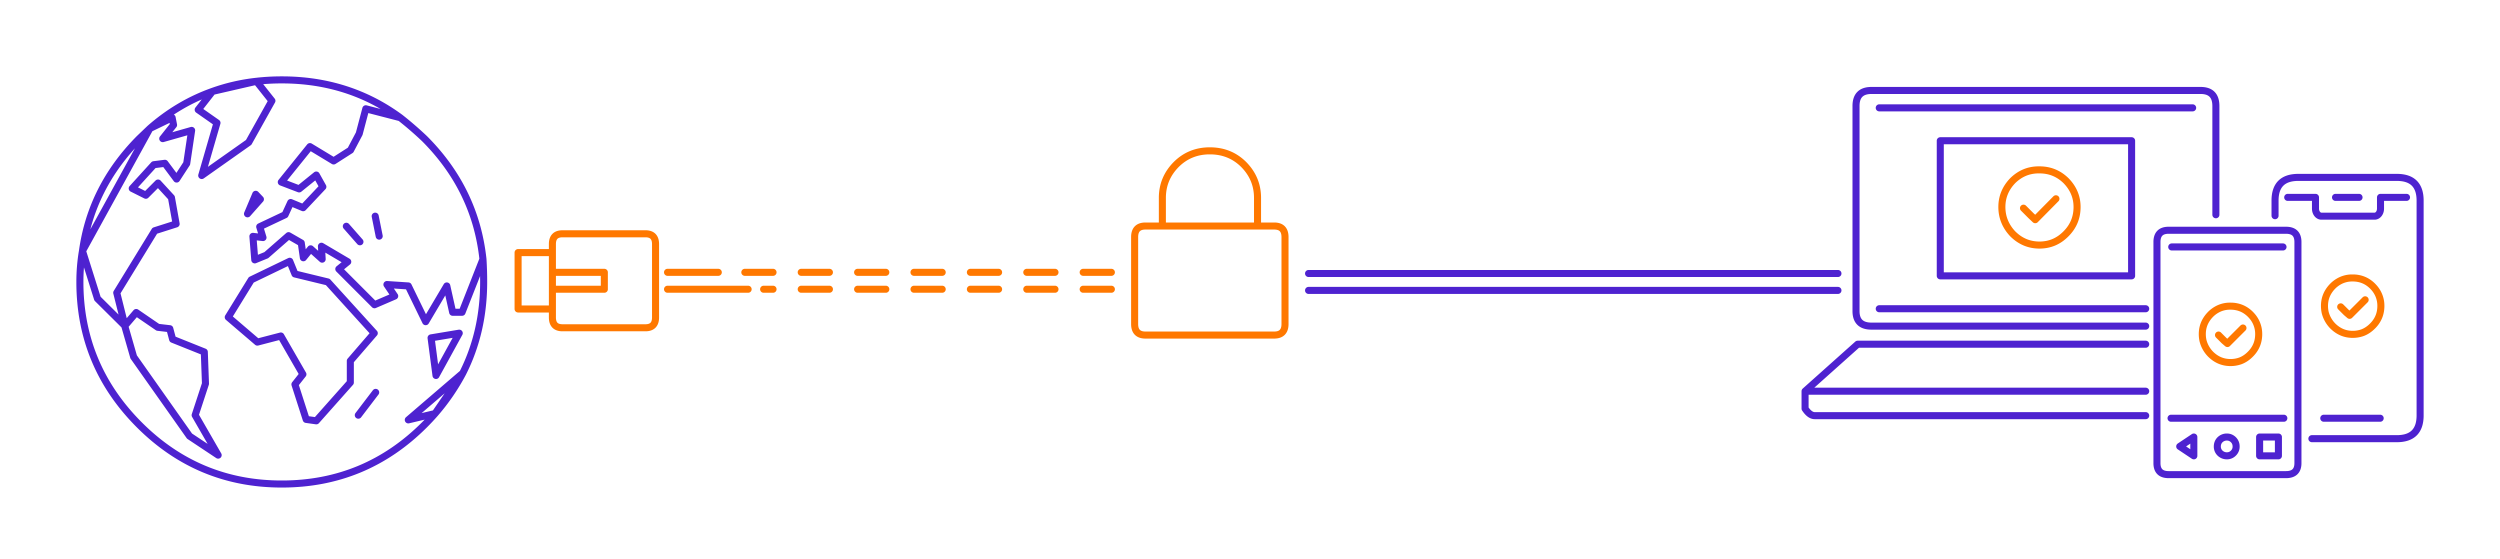 <svg xmlns="http://www.w3.org/2000/svg" width="532" height="119"><g fill="none" fill-rule="evenodd" stroke-linecap="round" stroke-linejoin="round" stroke-width="1.5"><path stroke="#4E22D0" d="M399.904 65.7h56.699-56.699zm66.69-42.75h-66.69 66.69zm-9.991 50.3h-61.295l-11.19 10m72.485 0h-72.485v3.7c.667 1 1.35 1.5 2.048 1.5h70.437M278.463 61.8h112.649-112.648zm0-3.6h112.649-112.648zM515 79.25V43.9v35.35zm-23.03 14.1h18.084c3.298 0 4.946-1.65 4.946-4.95v-9.15M462 89h24-24zm18.847 8h4v-4h-4v4zm-8.42-3.423a2.067 2.067 0 011.445-.577c.546 0 1.011.193 1.397.577.385.387.578.869.578 1.446a1.9 1.9 0 01-.578 1.398 1.9 1.9 0 01-1.397.579 2.06 2.06 0 01-1.446-.58 1.898 1.898 0 01-.579-1.397c0-.577.193-1.06.58-1.446zm-5.58-.577v4l-3-2 3-2zm-53.955-34.3h40.713V29.95h-40.713V58.7zm72.933-6.15h-23.677 23.677zm.645-3.55h-24.99c-1.653 0-2.479.835-2.479 2.505v47.04c0 1.636.826 2.455 2.479 2.455h24.992c1.686 0 2.529-.819 2.529-2.455v-47.04c0-1.67-.843-2.505-2.53-2.505zm-2.341-5.1v2-2zm30.871 0v-1.2c0-3.3-1.648-4.95-4.946-4.95h-20.98c-3.298 0-4.945 1.65-4.945 4.95v1.2M502 42h-5 5zm4.5 47h-12 12zm5.604-47h-5.532v2.4c0 .884-.563 1.6-1.258 1.6h-11.322c-.695 0-1.258-.716-1.258-1.6V42h-5.909M76.247 88.35l3.696-4.85-3.696 4.85zM92.582 88l-5.695 1.35 11.59-9.95-5.895 8.6zM73.699 48.15l2.897 3.3-2.897-3.3zm-20.232 11.4l8.193-3.95 1.1 2.7 6.993 1.7 9.89 10.9-5.094 5.9v4.6l-7.243 8.15-2.15-.3-2.396-7.45 1.697-2.15-4.695-8.15-4.995 1.3-6.195-5.3 4.895-7.95zm.95-18.2l.998 1.05-2.747 3.1 1.748-4.15zM79.842 46l.85 4.25-.85-4.25zm22.93 9.15l-4.446 11.3h-1.999l-1.249-5.6-4.495 7.6-3.697-7.6-4.546-.3L83.99 63l-4.298 1.85-7.593-7.6L74 55.7l-5.596-3.3.15 2.75-2.448-2.2-1.548 1.9-.45-3.15-2.698-1.55-4.746 4.15-2.448 1-.398-5 2.147.25-.699-2.3 5.395-2.55 1.198-2.6 2.65 1.1 4.194-4.45-1.397-2.5-3.648 2.95-3.797-1.45 6.095-7.55 5.046 3.05 3.596-2.3 1.848-3.5 1.399-5.3 7.343 1.9m6.545 46.85l1.05 8 4.945-9-5.995 1zM54.567 17.3l3.296 4.15-4.945 8.85-9.991 7.05 3.247-11.2-3.997-2.8 3.047-3.9 9.343-2.15zM471.54 45.7V22.55c0-2.2-1.082-3.3-3.247-3.3h-70.036c-2.199 0-3.297 1.1-3.297 3.3V66.2c0 2.133 1.098 3.2 3.297 3.2h58.347M31.887 27.35c4.03-3.533 8.476-6.167 13.337-7.9a41.07 41.07 0 019.343-2.15c1.764-.2 3.563-.3 5.394-.3 9.525 0 17.934 2.683 25.227 8.05a75.394 75.394 0 015.146 4.45c7.227 7.233 11.372 15.783 12.44 25.65a76.13 76.13 0 01.148 4.85c0 7.067-1.48 13.533-4.445 19.4a45.93 45.93 0 01-5.895 8.6 51.07 51.07 0 01-2.248 2.4C81.94 98.8 71.817 103 59.96 103c-11.822 0-21.929-4.2-30.322-12.6C21.213 81.967 17 71.833 17 60c0-2.267.184-4.467.55-6.6 1.265-9.067 5.296-17.033 12.089-23.9l2.248-2.15 4.745-2.3.3 1.55-2.298 2.9 6.146-1.75-1.05 7.05-2.148 3.3-2.497-3.35-2.35.3-4.595 5.05 2.898 1.45 2.597-2.6 2.847 3.1 1 5.6-4.546 1.45-8.092 13.2 1.748 7 2.397-2.8 4.597 3.15 2.547.3.6 2.25 6.743 2.7.25 6.75-2.197 6.7 4.894 8.5-6.093-4.05-11.89-16.85-1.898-6.6.024-.025-5.82-5.775-3.195-10.15 14.336-26.05z"/><path stroke="#FF7800" d="M117.551 53.75h-7.301v12h7.301v-12zm24.5 7.8H159.2h-17.149zm0-3.6h10.8-10.8zm-13.45 3.6h-11.05v6c0 1.466.717 2.2 2.149 2.2h17.651c1.432 0 2.149-.734 2.149-2.2v-15.6c0-1.467-.717-2.2-2.149-2.2H119.7c-1.432 0-2.149.733-2.149 2.2v6h11.05v3.6zm118.75-13.45h-3.601c-1.533 0-2.3.784-2.3 2.35v18.5c0 1.566.767 2.35 2.3 2.35h27.4c1.534 0 2.3-.784 2.3-2.35v-18.5c0-1.566-.766-2.35-2.3-2.35h-23.799zm17.25-13.15c-1.934-1.9-4.318-2.85-7.151-2.85-2.8 0-5.167.95-7.099 2.85-2 2-3 4.383-3 7.15v6h20.25v-6c0-2.767-1-5.15-3-7.15zM162.5 61.55h2-2zm-4-3.6h6-6zm12 3.6h6-6zm0-3.6h6-6zm12 3.6h6-6zm0-3.6h6-6zm12 3.6h6-6zm0-3.6h6-6zm12 3.6h6-6zm0-3.6h6-6zm12 3.6h6-6zm0-3.6h6-6zm12 3.6h6-6zm0-3.6h6-6zM426 44.05c0-2.133.768-4 2.301-5.6 1.533-1.5 3.333-2.267 5.399-2.3h.3c2.2 0 4.084.767 5.65 2.3 1.567 1.6 2.35 3.467 2.35 5.6 0 2.233-.783 4.133-2.35 5.7-1.566 1.6-3.45 2.4-5.65 2.4-2.199 0-4.1-.8-5.699-2.4-1.068-1.133-1.768-2.417-2.101-3.85-.133-.6-.2-1.217-.2-1.85zm4.601.25l1.599 1.6.901.85 4.399-4.45m34.601 29l1.2 1.2.699.6 3.301-3.3m-5.601-3.9a5.651 5.651 0 012.75-.75h.2c1.667 0 3.083.583 4.25 1.75.202.206.384.415.55.625a5.78 5.78 0 011.2 3.575c0 1.38-.4 2.588-1.2 3.625a6.261 6.261 0 01-.55.625c-.629.648-1.33 1.123-2.099 1.425a6.08 6.08 0 01-2.151.375c-1.632 0-3.049-.6-4.25-1.8a6.3 6.3 0 01-1.599-2.85 6.6 6.6 0 01-.151-1.4c0-.696.109-1.354.326-1.975.29-.805.765-1.547 1.424-2.225a6.097 6.097 0 011.3-1zm26.401-.6l1.2 1.2.699.6 3.301-3.3m-5.601-3.9a5.651 5.651 0 012.75-.75h.2c1.667 0 3.083.583 4.25 1.75.202.206.384.415.55.625a5.78 5.78 0 011.2 3.575c0 1.38-.4 2.588-1.2 3.625a6.261 6.261 0 01-.55.625c-.629.648-1.33 1.123-2.099 1.425a6.08 6.08 0 01-2.151.375c-1.632 0-3.049-.6-4.25-1.8a6.3 6.3 0 01-1.599-2.85 6.6 6.6 0 01-.151-1.4c0-.696.109-1.354.326-1.975.29-.805.765-1.547 1.424-2.225a6.097 6.097 0 011.3-1z"/></g></svg>